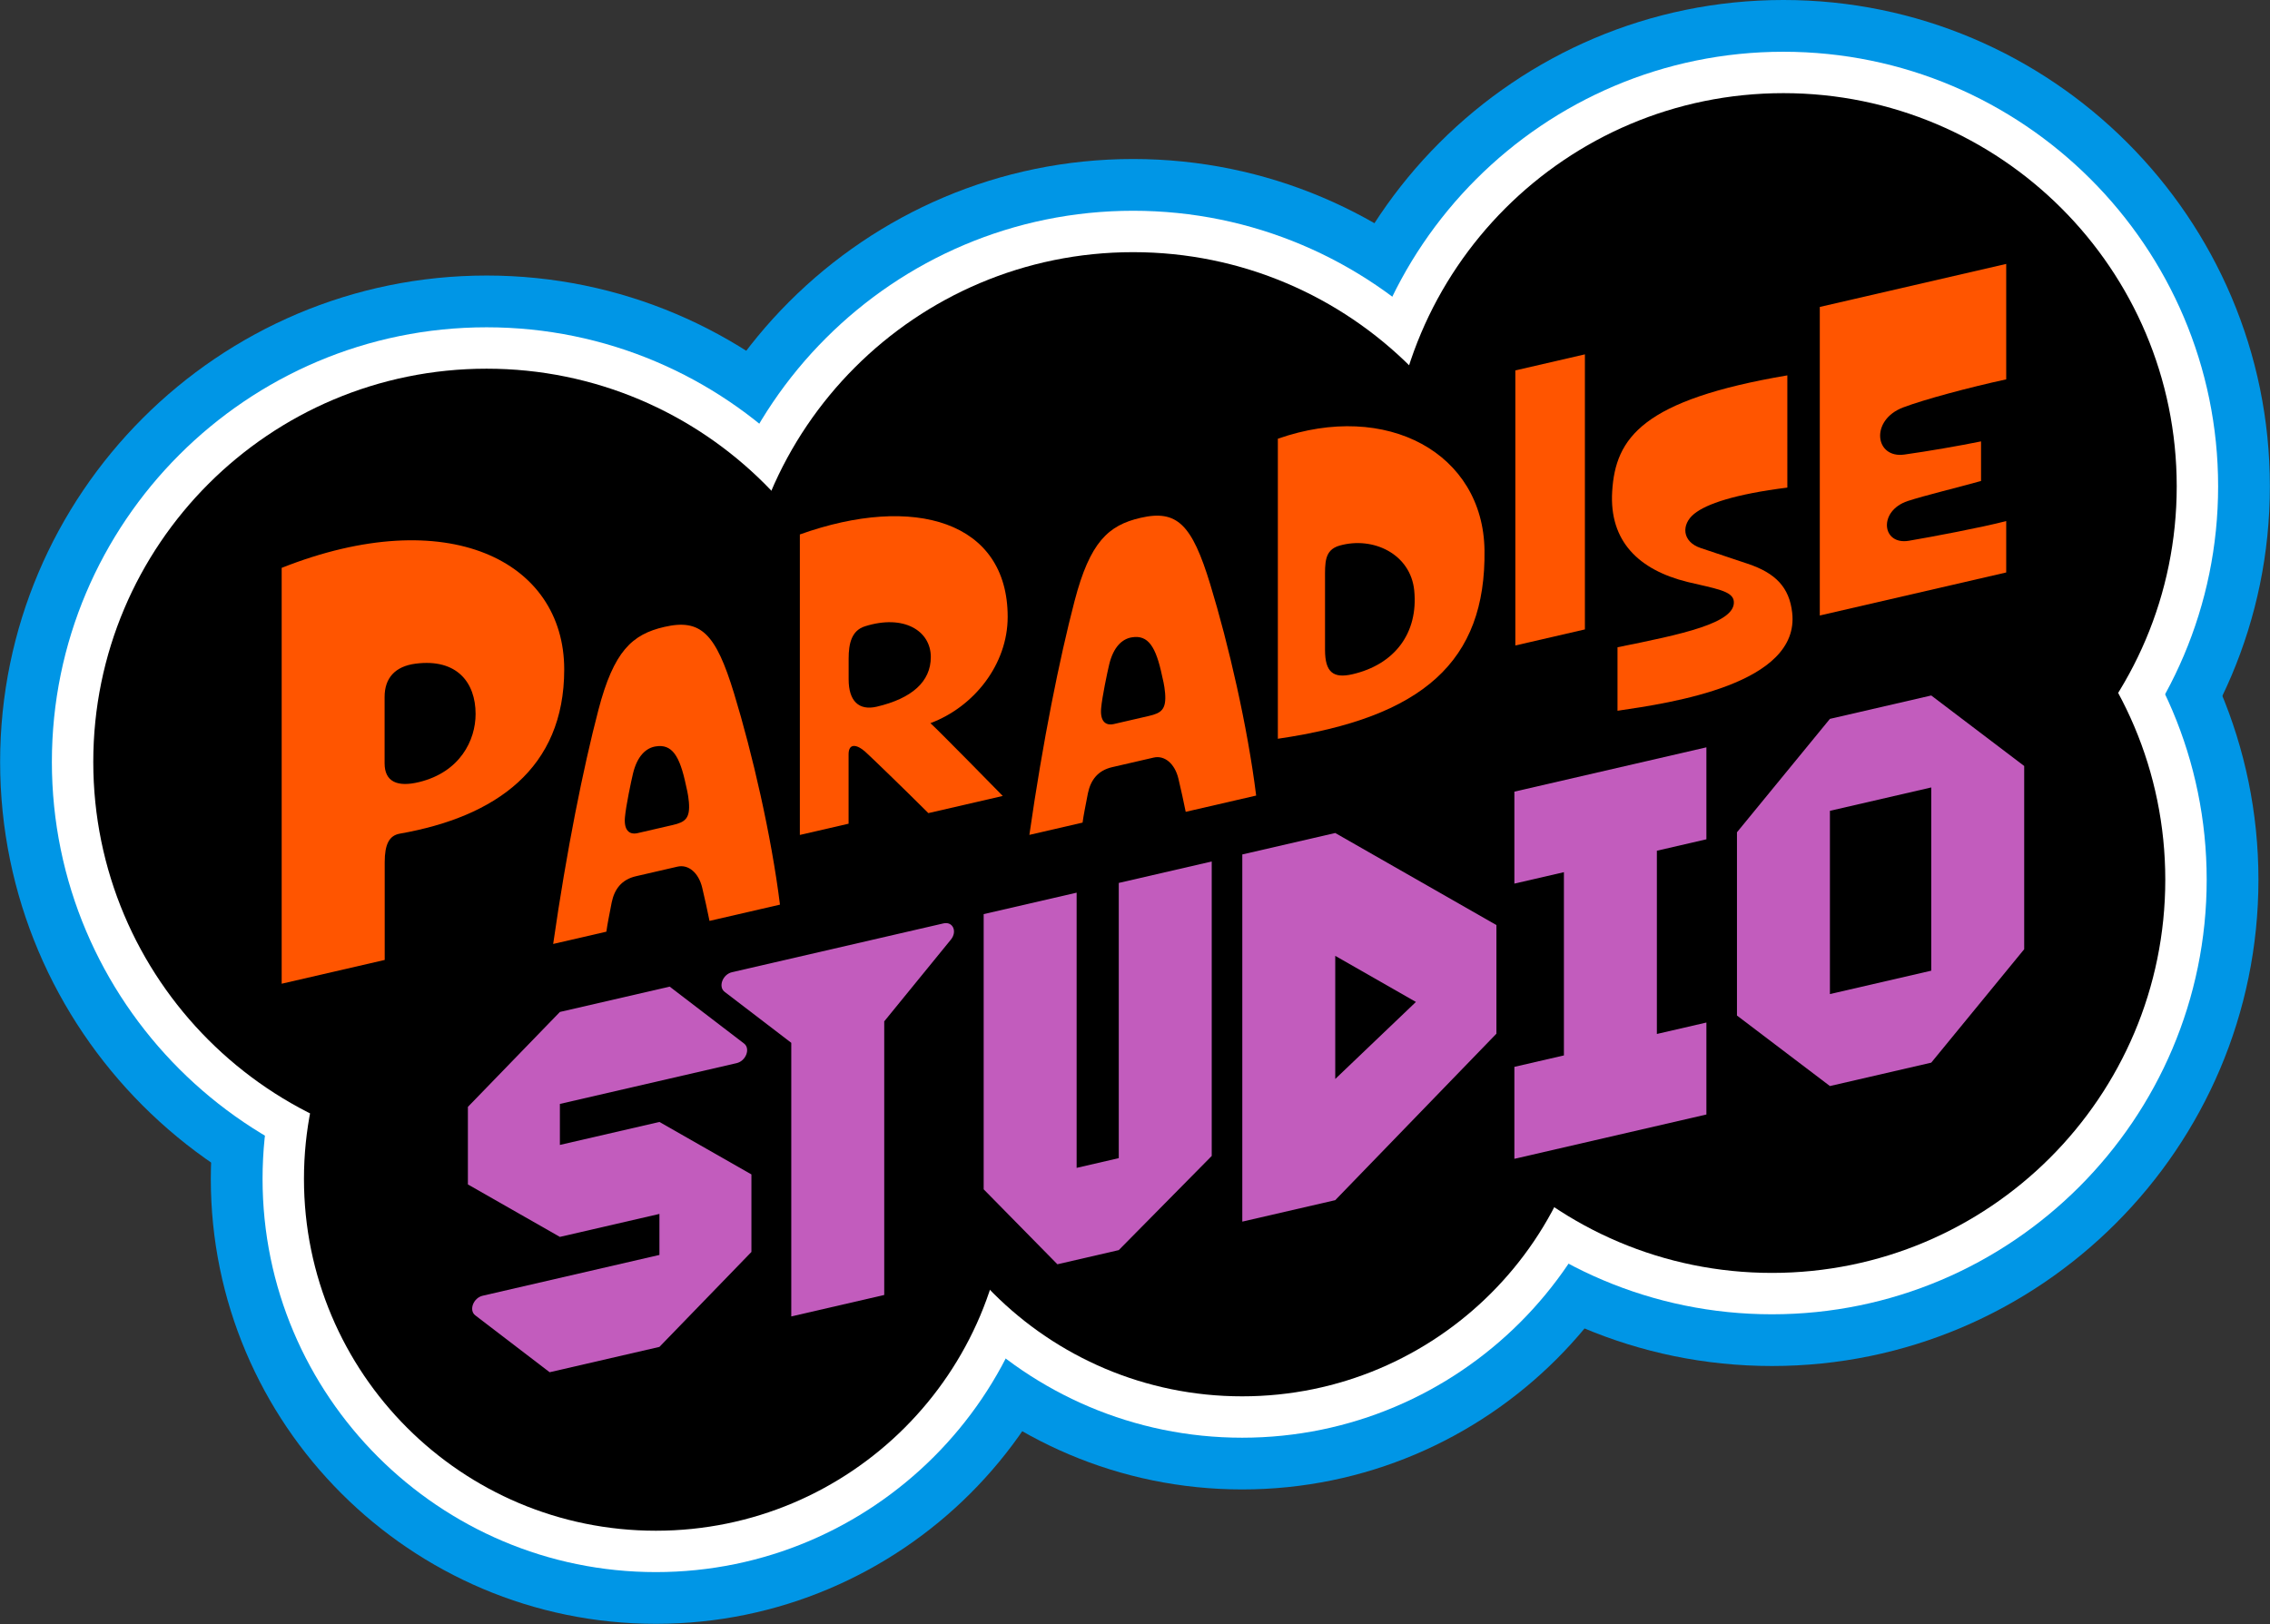 <?xml version="1.0" encoding="UTF-8" standalone="no"?>
<!-- Created with Inkscape (http://www.inkscape.org/) -->

<svg
   version="1.1"
   id="svg1"
   width="666.667"
   height="477.081"
   viewBox="0 0 666.667 477.081"
   sodipodi:docname="Paradise Studio Logo (Flat).ai"
   xmlns:inkscape="http://www.inkscape.org/namespaces/inkscape"
   xmlns:sodipodi="http://sodipodi.sourceforge.net/DTD/sodipodi-0.dtd"
   xmlns="http://www.w3.org/2000/svg"
   xmlns:svg="http://www.w3.org/2000/svg">
  <rect x="0" y="0" width="666.667" height="477.081" fill="#333333" stroke="none"/>
  <defs
     id="defs1">
    <clipPath
       clipPathUnits="userSpaceOnUse"
       id="clipPath2">
      <path
         d="M 0,357.811 H 500 V 0 H 0 Z"
         transform="translate(-390.301,-271.156)"
         id="path2" />
    </clipPath>
    <clipPath
       clipPathUnits="userSpaceOnUse"
       id="clipPath4">
      <path
         d="M 0,357.811 H 500 V 0 H 0 Z"
         transform="translate(-273.603,-225.725)"
         id="path4" />
    </clipPath>
    <clipPath
       clipPathUnits="userSpaceOnUse"
       id="clipPath6">
      <path
         d="M 0,357.811 H 500 V 0 H 0 Z"
         transform="translate(-144.467,-196.115)"
         id="path6" />
    </clipPath>
    <clipPath
       clipPathUnits="userSpaceOnUse"
       id="clipPath8">
      <path
         d="M 0,357.811 H 500 V 0 H 0 Z"
         transform="translate(-392.821,-357.812)"
         id="path8" />
    </clipPath>
    <clipPath
       clipPathUnits="userSpaceOnUse"
       id="clipPath10">
      <path
         d="M 0,357.811 H 500 V 0 H 0 Z"
         transform="translate(-249.578,-322.778)"
         id="path10" />
    </clipPath>
    <clipPath
       clipPathUnits="userSpaceOnUse"
       id="clipPath12">
      <path
         d="M 0,357.811 H 500 V 0 H 0 Z"
         transform="translate(-107.179,-297.105)"
         id="path12" />
    </clipPath>
    <clipPath
       clipPathUnits="userSpaceOnUse"
       id="clipPath14">
      <path
         d="M 0,357.811 H 500 V 0 H 0 Z"
         transform="translate(-390.301,-259.754)"
         id="path14" />
    </clipPath>
    <clipPath
       clipPathUnits="userSpaceOnUse"
       id="clipPath16">
      <path
         d="M 0,357.811 H 500 V 0 H 0 Z"
         transform="translate(-273.603,-214.322)"
         id="path16" />
    </clipPath>
    <clipPath
       clipPathUnits="userSpaceOnUse"
       id="clipPath18">
      <path
         d="M 0,357.811 H 500 V 0 H 0 Z"
         transform="translate(-144.467,-184.713)"
         id="path18" />
    </clipPath>
    <clipPath
       clipPathUnits="userSpaceOnUse"
       id="clipPath20">
      <path
         d="M 0,357.811 H 500 V 0 H 0 Z"
         transform="translate(-392.821,-346.409)"
         id="path20" />
    </clipPath>
    <clipPath
       clipPathUnits="userSpaceOnUse"
       id="clipPath22">
      <path
         d="M 0,357.811 H 500 V 0 H 0 Z"
         transform="translate(-249.578,-311.376)"
         id="path22" />
    </clipPath>
    <clipPath
       clipPathUnits="userSpaceOnUse"
       id="clipPath24">
      <path
         d="M 0,357.811 H 500 V 0 H 0 Z"
         transform="translate(-107.179,-285.702)"
         id="path24" />
    </clipPath>
    <clipPath
       clipPathUnits="userSpaceOnUse"
       id="clipPath26">
      <path
         d="M 0,357.811 H 500 V 0 H 0 Z"
         transform="translate(-390.301,-250.632)"
         id="path26" />
    </clipPath>
    <clipPath
       clipPathUnits="userSpaceOnUse"
       id="clipPath28">
      <path
         d="M 0,357.811 H 500 V 0 H 0 Z"
         transform="translate(-273.603,-205.201)"
         id="path28" />
    </clipPath>
    <clipPath
       clipPathUnits="userSpaceOnUse"
       id="clipPath30">
      <path
         d="M 0,357.811 H 500 V 0 H 0 Z"
         transform="translate(-144.467,-175.592)"
         id="path30" />
    </clipPath>
    <clipPath
       clipPathUnits="userSpaceOnUse"
       id="clipPath32">
      <path
         d="M 0,357.811 H 500 V 0 H 0 Z"
         transform="translate(-392.821,-337.288)"
         id="path32" />
    </clipPath>
    <clipPath
       clipPathUnits="userSpaceOnUse"
       id="clipPath34">
      <path
         d="M 0,357.811 H 500 V 0 H 0 Z"
         transform="translate(-249.578,-302.255)"
         id="path34" />
    </clipPath>
    <clipPath
       clipPathUnits="userSpaceOnUse"
       id="clipPath36">
      <path
         d="M 0,357.811 H 500 V 0 H 0 Z"
         transform="translate(-107.179,-276.581)"
         id="path36" />
    </clipPath>
    <clipPath
       clipPathUnits="userSpaceOnUse"
       id="clipPath38">
      <path
         d="M 0,357.811 H 500 V 0 H 0 Z"
         id="path38" />
    </clipPath>
    <clipPath
       clipPathUnits="userSpaceOnUse"
       id="clipPath40">
      <path
         d="M 0,357.811 H 500 V 0 H 0 Z"
         transform="translate(-425.384,-143.95)"
         id="path40" />
    </clipPath>
    <clipPath
       clipPathUnits="userSpaceOnUse"
       id="clipPath42">
      <path
         d="M 0,357.811 H 500 V 0 H 0 Z"
         transform="translate(-375.859,-172.898)"
         id="path42" />
    </clipPath>
    <clipPath
       clipPathUnits="userSpaceOnUse"
       id="clipPath44">
      <path
         d="M 0,357.811 H 500 V 0 H 0 Z"
         transform="translate(-294.107,-147.217)"
         id="path44" />
    </clipPath>
    <clipPath
       clipPathUnits="userSpaceOnUse"
       id="clipPath46">
      <path
         d="M 0,357.811 H 500 V 0 H 0 Z"
         transform="translate(-246.426,-163.283)"
         id="path46" />
    </clipPath>
    <clipPath
       clipPathUnits="userSpaceOnUse"
       id="clipPath48">
      <path
         d="M 0,357.811 H 500 V 0 H 0 Z"
         transform="translate(-207.817,-154.37)"
         id="path48" />
    </clipPath>
    <clipPath
       clipPathUnits="userSpaceOnUse"
       id="clipPath50">
      <path
         d="M 0,357.811 H 500 V 0 H 0 Z"
         transform="translate(-145.25,-110.621)"
         id="path50" />
    </clipPath>
    <clipPath
       clipPathUnits="userSpaceOnUse"
       id="clipPath52">
      <path
         d="M 0,357.811 H 500 V 0 H 0 Z"
         transform="translate(-419.226,-268.057)"
         id="path52" />
    </clipPath>
    <clipPath
       clipPathUnits="userSpaceOnUse"
       id="clipPath54">
      <path
         d="M 0,357.811 H 500 V 0 H 0 Z"
         transform="translate(-381.894,-225.375)"
         id="path54" />
    </clipPath>
    <clipPath
       clipPathUnits="userSpaceOnUse"
       id="clipPath56">
      <path
         d="M 0,357.811 H 500 V 0 H 0 Z"
         transform="translate(-333.773,-215.599)"
         id="path56" />
    </clipPath>
    <clipPath
       clipPathUnits="userSpaceOnUse"
       id="clipPath58">
      <path
         d="M 0,357.811 H 500 V 0 H 0 Z"
         transform="translate(-297.899,-209.263)"
         id="path58" />
    </clipPath>
    <clipPath
       clipPathUnits="userSpaceOnUse"
       id="clipPath60">
      <path
         d="M 0,357.811 H 500 V 0 H 0 Z"
         transform="translate(-253.062,-200.073)"
         id="path60" />
    </clipPath>
    <clipPath
       clipPathUnits="userSpaceOnUse"
       id="clipPath62">
      <path
         d="M 0,357.811 H 500 V 0 H 0 Z"
         transform="translate(-193.124,-202.115)"
         id="path62" />
    </clipPath>
    <clipPath
       clipPathUnits="userSpaceOnUse"
       id="clipPath64">
      <path
         d="M 0,357.811 H 500 V 0 H 0 Z"
         transform="translate(-148.171,-176.042)"
         id="path64" />
    </clipPath>
    <clipPath
       clipPathUnits="userSpaceOnUse"
       id="clipPath66">
      <path
         d="M 0,357.811 H 500 V 0 H 0 Z"
         transform="translate(-92.323,-185.506)"
         id="path66" />
    </clipPath>
  </defs>
  <sodipodi:namedview
     id="namedview1"
     pagecolor="#ffffff"
     bordercolor="#000000"
     borderopacity="0.25"
     inkscape:showpageshadow="2"
     inkscape:pageopacity="0.0"
     inkscape:pagecheckerboard="0"
     inkscape:deskcolor="#d1d1d1">
    <inkscape:page
       x="0"
       y="0"
       inkscape:label="1"
       id="page1"
       width="666.667"
       height="477.081"
       margin="6.1040002e-05 0 0"
       bleed="0" />
  </sodipodi:namedview>
  <g
     id="layer-MC0"
     inkscape:groupmode="layer"
     inkscape:label="Layer 1">
    <path
       id="path1"
       d="m 0,0 c -59.099,0 -107.179,-48.081 -107.179,-107.179 0,-59.099 48.08,-107.179 107.179,-107.179 59.099,0 107.179,48.08 107.179,107.179 C 107.179,-48.081 59.099,0 0,0"
       style="fill:#0096e6;fill-opacity:1;fill-rule:nonzero;stroke:none"
       transform="matrix(1.333,0,0,-1.333,520.402,115.54)"
       clip-path="url(#clipPath2)" />
    <path
       id="path3"
       d="m 0,0 c -54.069,0 -98.058,-43.988 -98.058,-98.058 0,-54.069 43.989,-98.057 98.058,-98.057 54.069,0 98.058,43.988 98.058,98.057 C 98.058,-43.988 54.069,0 0,0"
       style="fill:#0096e6;fill-opacity:1;fill-rule:nonzero;stroke:none"
       transform="matrix(1.333,0,0,-1.333,364.804,176.115)"
       clip-path="url(#clipPath4)" />
    <path
       id="path5"
       d="m 0,0 c -54.069,0 -98.058,-43.988 -98.058,-98.058 0,-54.069 43.989,-98.057 98.058,-98.057 54.069,0 98.058,43.988 98.058,98.057 C 98.058,-43.988 54.069,0 0,0"
       style="fill:#0096e6;fill-opacity:1;fill-rule:nonzero;stroke:none"
       transform="matrix(1.333,0,0,-1.333,192.623,215.594)"
       clip-path="url(#clipPath6)" />
    <path
       id="path7"
       d="m 0,0 c -59.099,0 -107.179,-48.081 -107.179,-107.179 0,-59.099 48.08,-107.179 107.179,-107.179 59.099,0 107.179,48.08 107.179,107.179 C 107.179,-48.081 59.099,0 0,0"
       style="fill:#0096e6;fill-opacity:1;fill-rule:nonzero;stroke:none"
       transform="matrix(1.333,0,0,-1.333,523.761,-8e-4)"
       clip-path="url(#clipPath8)" />
    <path
       id="path9"
       d="m 0,0 c -59.099,0 -107.179,-48.081 -107.179,-107.179 0,-59.099 48.08,-107.179 107.179,-107.179 59.099,0 107.18,48.08 107.18,107.179 C 107.18,-48.081 59.099,0 0,0"
       style="fill:#0096e6;fill-opacity:1;fill-rule:nonzero;stroke:none"
       transform="matrix(1.333,0,0,-1.333,332.771,46.711)"
       clip-path="url(#clipPath10)" />
    <path
       id="path11"
       d="m 0,0 c -59.099,0 -107.179,-48.081 -107.179,-107.18 0,-59.098 48.08,-107.179 107.179,-107.179 59.099,0 107.179,48.081 107.179,107.179 C 107.179,-48.081 59.099,0 0,0"
       style="fill:#0096e6;fill-opacity:1;fill-rule:nonzero;stroke:none"
       transform="matrix(1.333,0,0,-1.333,142.906,80.942)"
       clip-path="url(#clipPath12)" />
    <path
       id="path13"
       d="m 0,0 c -52.812,0 -95.777,-42.966 -95.777,-95.777 0,-52.812 42.965,-95.778 95.777,-95.778 52.812,0 95.777,42.966 95.777,95.778 C 95.777,-42.966 52.812,0 0,0"
       style="fill:#ffffff;fill-opacity:1;fill-rule:nonzero;stroke:none"
       transform="matrix(1.333,0,0,-1.333,520.402,130.743)"
       clip-path="url(#clipPath14)" />
    <path
       id="path15"
       d="m 0,0 c -47.782,0 -86.656,-38.874 -86.656,-86.655 0,-47.782 38.874,-86.656 86.656,-86.656 47.782,0 86.655,38.874 86.655,86.656 C 86.655,-38.874 47.782,0 0,0"
       style="fill:#ffffff;fill-opacity:1;fill-rule:nonzero;stroke:none"
       transform="matrix(1.333,0,0,-1.333,364.804,191.318)"
       clip-path="url(#clipPath16)" />
    <path
       id="path17"
       d="m 0,0 c -47.782,0 -86.656,-38.873 -86.656,-86.655 0,-47.782 38.874,-86.656 86.656,-86.656 47.782,0 86.655,38.874 86.655,86.656 C 86.655,-38.873 47.782,0 0,0"
       style="fill:#ffffff;fill-opacity:1;fill-rule:nonzero;stroke:none"
       transform="matrix(1.333,0,0,-1.333,192.623,230.797)"
       clip-path="url(#clipPath18)" />
    <path
       id="path19"
       d="m 0,0 c -52.812,0 -95.777,-42.965 -95.777,-95.777 0,-52.811 42.965,-95.777 95.777,-95.777 52.812,0 95.777,42.966 95.777,95.777 C 95.777,-42.965 52.812,0 0,0"
       style="fill:#ffffff;fill-opacity:1;fill-rule:nonzero;stroke:none"
       transform="matrix(1.333,0,0,-1.333,523.761,15.202)"
       clip-path="url(#clipPath20)" />
    <path
       id="path21"
       d="m 0,0 c -52.812,0 -95.777,-42.966 -95.777,-95.777 0,-52.812 42.965,-95.778 95.777,-95.778 52.812,0 95.777,42.966 95.777,95.778 C 95.777,-42.966 52.812,0 0,0"
       style="fill:#ffffff;fill-opacity:1;fill-rule:nonzero;stroke:none"
       transform="matrix(1.333,0,0,-1.333,332.771,61.913)"
       clip-path="url(#clipPath22)" />
    <path
       id="path23"
       d="m 0,0 c -52.812,0 -95.777,-42.966 -95.777,-95.777 0,-52.812 42.965,-95.777 95.777,-95.777 52.812,0 95.777,42.965 95.777,95.777 C 95.777,-42.966 52.812,0 0,0"
       style="fill:#ffffff;fill-opacity:1;fill-rule:nonzero;stroke:none"
       transform="matrix(1.333,0,0,-1.333,142.906,96.145)"
       clip-path="url(#clipPath24)" />
    <path
       id="path25"
       d="m 0,0 c -47.859,0 -86.656,-38.797 -86.656,-86.656 0,-47.858 38.797,-86.655 86.656,-86.655 47.858,0 86.655,38.797 86.655,86.655 C 86.655,-38.797 47.858,0 0,0"
       style="fill:#000000;fill-opacity:1;fill-rule:nonzero;stroke:none"
       transform="matrix(1.333,0,0,-1.333,520.402,142.905)"
       clip-path="url(#clipPath26)" />
    <path
       id="path27"
       d="m 0,0 c -42.821,0 -77.534,-34.713 -77.534,-77.534 0,-42.82 34.713,-77.534 77.534,-77.534 42.821,0 77.534,34.714 77.534,77.534 C 77.534,-34.713 42.821,0 0,0"
       style="fill:#000000;fill-opacity:1;fill-rule:nonzero;stroke:none"
       transform="matrix(1.333,0,0,-1.333,364.804,203.48)"
       clip-path="url(#clipPath28)" />
    <path
       id="path29"
       d="m 0,0 c -42.821,0 -77.534,-34.713 -77.534,-77.534 0,-42.821 34.713,-77.534 77.534,-77.534 42.821,0 77.534,34.713 77.534,77.534 C 77.534,-34.713 42.821,0 0,0"
       style="fill:#000000;fill-opacity:1;fill-rule:nonzero;stroke:none"
       transform="matrix(1.333,0,0,-1.333,192.623,242.959)"
       clip-path="url(#clipPath30)" />
    <path
       id="path31"
       d="m 0,0 c -47.859,0 -86.656,-38.797 -86.656,-86.656 0,-47.858 38.797,-86.656 86.656,-86.656 47.858,0 86.655,38.798 86.655,86.656 C 86.655,-38.797 47.858,0 0,0"
       style="fill:#000000;fill-opacity:1;fill-rule:nonzero;stroke:none"
       transform="matrix(1.333,0,0,-1.333,523.761,27.364)"
       clip-path="url(#clipPath32)" />
    <path
       id="path33"
       d="m 0,0 c -47.858,0 -86.655,-38.797 -86.655,-86.656 0,-47.858 38.797,-86.656 86.655,-86.656 47.859,0 86.656,38.798 86.656,86.656 C 86.656,-38.797 47.859,0 0,0"
       style="fill:#000000;fill-opacity:1;fill-rule:nonzero;stroke:none"
       transform="matrix(1.333,0,0,-1.333,332.771,74.075)"
       clip-path="url(#clipPath34)" />
    <path
       id="path35"
       d="m 0,0 c -47.858,0 -86.656,-38.797 -86.656,-86.655 0,-47.859 38.798,-86.656 86.656,-86.656 47.858,0 86.656,38.797 86.656,86.656 C 86.656,-38.797 47.858,0 0,0"
       style="fill:#000000;fill-opacity:1;fill-rule:nonzero;stroke:none"
       transform="matrix(1.333,0,0,-1.333,142.906,108.307)"
       clip-path="url(#clipPath36)" />
    <path
       id="path37"
       d="m 206.856,148.705 h -28.571 v 30.115 h 28.571 z"
       style="fill:#000000;fill-opacity:1;fill-rule:nonzero;stroke:none"
       transform="matrix(1.333,0,0,-1.333,0,477.081)"
       clip-path="url(#clipPath38)" />
    <path
       id="path39"
       d="M 0,0 V -0.002 0 l -22.323,-5.154 h -0.001 V 35.228 L 0,40.381 Z M 0,60.648 -22.324,55.494 -42.803,30.5 V -9.882 L -22.324,-25.421 0,-20.267 20.479,4.728 v 40.381 z"
       style="fill:#c25cbd;fill-opacity:1;fill-rule:nonzero;stroke:none"
       transform="matrix(1.333,0,0,-1.333,567.179,285.148)"
       clip-path="url(#clipPath40)" />
    <path
       id="path41"
       d="M 0,0 V 20.267 L -42.306,10.5 V -9.767 l 10.913,2.519 v -40.381 l -10.913,-2.52 V -70.416 L 0,-60.648 v 20.267 l -10.913,-2.52 V -2.52 Z"
       style="fill:#c25cbd;fill-opacity:1;fill-rule:nonzero;stroke:none"
       transform="matrix(1.333,0,0,-1.333,501.146,246.551)"
       clip-path="url(#clipPath42)" />
    <path
       id="path43"
       d="M 0,0 17.773,-10.157 0,-27.133 Z M 0,27.074 -20.479,22.346 V -58.569 L 0,-53.841 35.508,-17.156 v 23.94 z"
       style="fill:#c25cbd;fill-opacity:1;fill-rule:nonzero;stroke:none"
       transform="matrix(1.333,0,0,-1.333,392.143,280.792)"
       clip-path="url(#clipPath44)" />
    <path
       id="path45"
       d="m 0,0 v -60.648 l -9.285,-2.144 v 60.648 l -20.48,-4.728 V -67.52 L -13.523,-84.038 0,-80.916 20.48,-60.164 V 4.728 Z"
       style="fill:#c25cbd;fill-opacity:1;fill-rule:nonzero;stroke:none"
       transform="matrix(1.333,0,0,-1.333,328.568,259.371)"
       clip-path="url(#clipPath46)" />
    <path
       id="path47"
       d="m 0,0 -46.59,-10.756 c -2.062,-0.476 -3.093,-3.209 -1.631,-4.327 l 14.686,-11.237 v -60.296 l 20.48,4.728 v 60.297 L 1.631,-3.574 C 3.092,-1.781 2.062,0.476 0,0"
       style="fill:#c25cbd;fill-opacity:1;fill-rule:nonzero;stroke:none"
       transform="matrix(1.333,0,0,-1.333,277.089,271.255)"
       clip-path="url(#clipPath48)" />
    <path
       id="path49"
       d="m 0,0 v 0 l -21.932,-5.063 v 9.036 l 38.94,8.99 c 2.062,0.476 3.093,3.209 1.631,4.327 L 2.256,29.824 -21.932,24.24 -42.2,3.32 V -13.768 L -21.932,-25.33 0,-20.267 v -9.037 l -38.94,-8.99 c -2.062,-0.476 -3.093,-3.209 -1.632,-4.327 L -24.188,-55.155 0,-49.571 v 10e-4 l 20.267,20.92 v 17.088 z"
       style="fill:#c25cbd;fill-opacity:1;fill-rule:nonzero;stroke:none"
       transform="matrix(1.333,0,0,-1.333,193.666,329.586)"
       clip-path="url(#clipPath50)" />
    <path
       id="path51"
       d="m 0,0 c 4.674,1.761 14.458,4.392 22.677,6.175 v 25.44 l -41.071,-9.482 v -67.997 l 41.071,9.483 v 11.327 c -5.392,-1.413 -16.568,-3.515 -21.46,-4.342 -5.957,-1 -6.805,6.588 -0.217,8.763 3.783,1.239 10.719,2.891 16.133,4.413 v 8.723 C 12.197,-8.498 5.522,-9.654 0.261,-10.393 -6.262,-11.328 -7.393,-2.783 0,0"
       style="fill:#ff5500;fill-opacity:1;fill-rule:nonzero;stroke:none"
       transform="matrix(1.333,0,0,-1.333,558.967,119.672)"
       clip-path="url(#clipPath52)" />
    <path
       id="path53"
       d="m 0,0 c -0.241,2.259 -4.148,2.771 -10.236,4.23 -10.642,2.643 -17.23,8.913 -16.557,19.927 0.716,11.889 6.735,20.181 38.591,25.591 V 25.017 C 0.303,23.579 -6.044,21.428 -8.735,19.227 c -2.871,-2.33 -2.704,-6.145 1.44,-7.529 1.8,-0.601 7.122,-2.379 10.339,-3.458 6.172,-2.057 9.192,-5.212 9.822,-10.795 1.778,-15.753 -26.732,-19.883 -38.487,-21.61 v 13.996 C -11.539,-7.332 0.543,-4.845 0,0"
       style="fill:#ff5500;fill-opacity:1;fill-rule:nonzero;stroke:none"
       transform="matrix(1.333,0,0,-1.333,509.191,176.582)"
       clip-path="url(#clipPath54)" />
    <path
       id="path55"
       d="m 0,0 v 60.617 l 15.328,3.539 V 3.539 Z"
       style="fill:#ff5500;fill-opacity:1;fill-rule:nonzero;stroke:none"
       transform="matrix(1.333,0,0,-1.333,445.031,189.616)"
       clip-path="url(#clipPath56)" />
    <path
       id="path57"
       d="m 0,0 c -4.219,-0.976 -6.044,0.435 -6.044,5.371 v 15.567 c 0,3.587 -0.186,6.453 3.218,7.414 7.392,2.087 15.654,-1.87 16.437,-9.915 C 14.524,9.088 9.323,2.152 0,0 M -16.437,51.899 V -14.219 C 15.524,-9.545 29.439,2.805 29.091,27.352 28.787,48.637 7.653,60.335 -16.437,51.899"
       style="fill:#ff5500;fill-opacity:1;fill-rule:nonzero;stroke:none"
       transform="matrix(1.333,0,0,-1.333,397.198,198.064)"
       clip-path="url(#clipPath58)" />
    <path
       id="path59"
       d="m 0,0 -7.718,-1.782 c -1.94,-0.447 -3.044,0.76 -2.805,3.456 0.217,2.522 1.348,7.871 1.783,9.697 0.913,3.783 2.826,5.631 5.022,5.958 3.544,0.565 5.262,-2.022 6.632,-8.545 C 3.044,8.175 3.414,6.849 3.566,5.066 3.87,1.435 2.742,0.633 0,0 M 13.524,28.982 C 9.48,42.245 6.207,45.518 -1.848,43.659 c -7.1,-1.639 -11.137,-5.336 -14.524,-18.307 -3.326,-12.741 -7.004,-30.95 -9.961,-51.561 l 11.722,2.706 c 0.218,1.63 0.609,3.544 1.174,6.457 0.609,2.935 2.196,5.034 5.349,5.762 l 9.132,2.108 c 2.441,0.564 4.674,-1.369 5.457,-4.63 0.522,-2.174 1.196,-5.258 1.609,-7.324 l 15.524,3.584 c -1.892,15.198 -6.088,33.353 -10.11,46.528"
       style="fill:#ff5500;fill-opacity:1;fill-rule:nonzero;stroke:none"
       transform="matrix(1.333,0,0,-1.333,337.415,210.318)"
       clip-path="url(#clipPath60)" />
    <path
       id="path61"
       d="m 0,0 c -3.982,-0.934 -6.2,1.284 -6.2,6.025 v 4.58 c 0,3.304 0.642,6.17 3.589,7.104 8.555,2.71 14.514,-0.978 14.514,-6.769 C 11.903,5.529 7.76,1.824 0,0 m 28.839,19.795 c 0,21.049 -20.597,27.161 -45.789,18.161 v -66.222 l 10.736,2.478 v 15.286 c 0,2.596 1.911,2.144 3.676,0.568 1.24,-1.108 8.694,-8.329 13.901,-13.522 l 16.39,3.784 c 0,0 -14.289,14.596 -15.938,16.04 9.599,3.589 17.024,12.94 17.024,23.427"
       style="fill:#ff5500;fill-opacity:1;fill-rule:nonzero;stroke:none"
       transform="matrix(1.333,0,0,-1.333,257.499,207.594)"
       clip-path="url(#clipPath62)" />
    <path
       id="path63"
       d="m 0,0 -7.718,-1.782 c -1.94,-0.448 -3.044,0.76 -2.805,3.456 0.217,2.522 1.348,7.871 1.783,9.697 0.913,3.783 2.826,5.631 5.022,5.958 3.544,0.565 5.262,-2.022 6.632,-8.545 C 3.044,8.175 3.414,6.849 3.566,5.066 3.87,1.435 2.742,0.633 0,0 M 13.524,28.982 C 9.48,42.245 6.206,45.518 -1.848,43.658 -8.949,42.02 -12.985,38.323 -16.372,25.352 -19.698,12.61 -23.376,-5.598 -26.333,-26.209 l 11.722,2.706 c 0.217,1.63 0.609,3.544 1.174,6.457 0.609,2.935 2.196,5.034 5.349,5.762 l 9.131,2.108 c 2.442,0.564 4.675,-1.369 5.458,-4.63 0.522,-2.174 1.196,-5.258 1.609,-7.324 l 15.524,3.584 c -1.892,15.198 -6.088,33.353 -10.11,46.528"
       style="fill:#ff5500;fill-opacity:1;fill-rule:nonzero;stroke:none"
       transform="matrix(1.333,0,0,-1.333,197.562,242.359)"
       clip-path="url(#clipPath64)" />
    <path
       id="path65"
       d="m 0,0 c -4.827,-1.18 -7.61,0.087 -7.61,4.131 v 14.633 c 0,4.133 2.283,6.74 6.827,7.328 9.111,1.174 13.22,-4.154 13.22,-11.089 C 12.437,9.219 9.023,2.207 0,0 m -30.288,47.204 v -91.646 l 22.7,5.24 v 21.525 c 0,3.936 0.978,5.893 3.326,6.306 21.155,3.721 36.224,14.357 36.224,36.18 0,23.962 -25.744,36.854 -62.25,22.395"
       style="fill:#ff5500;fill-opacity:1;fill-rule:nonzero;stroke:none"
       transform="matrix(1.333,0,0,-1.333,123.098,229.739)"
       clip-path="url(#clipPath66)" />
  </g>
</svg>
